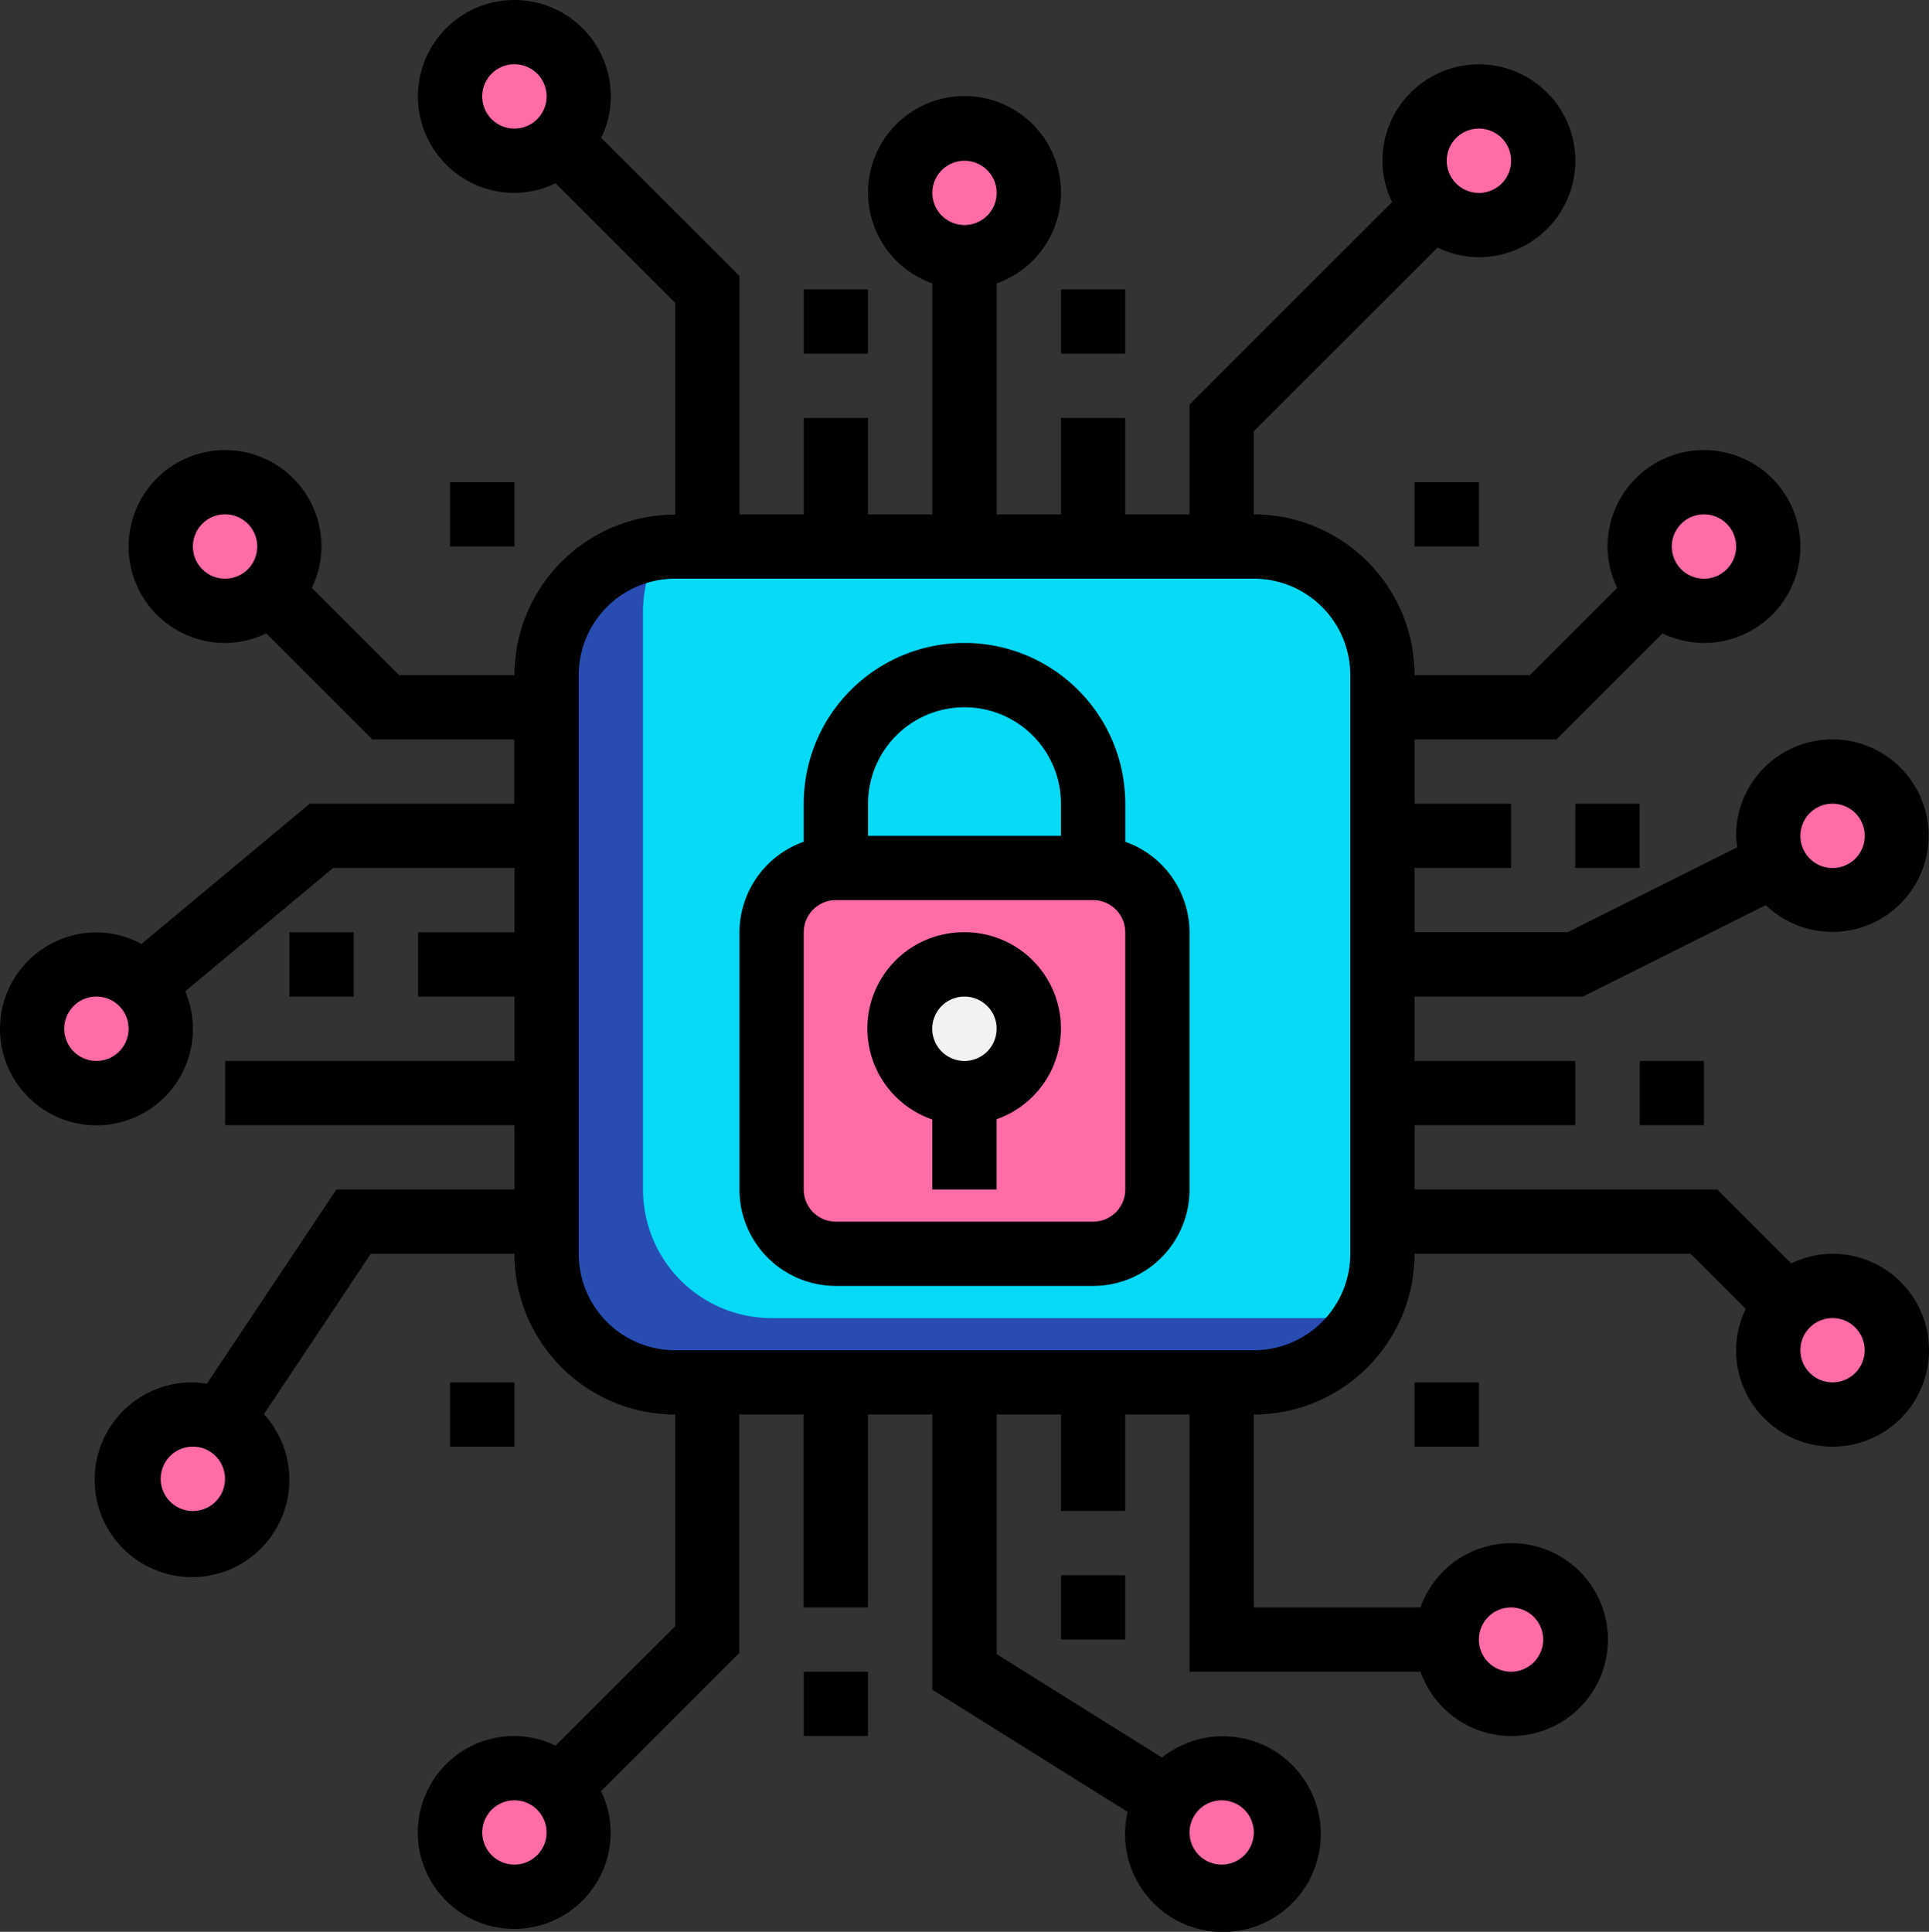 <svg xmlns="http://www.w3.org/2000/svg" viewBox="0 0 500 500.75"><rect x="0" y="0" width="500" height="500.75" fill="#333333" stroke="none"/><defs><style>.cls-1{fill:#06daf7;}.cls-2{fill:#284cb2;}.cls-3{fill:#ff6ca8;}.cls-4{fill:#f1f2f2;}</style></defs><g id="Layer_2" data-name="Layer 2"><g id="Layer_2-2" data-name="Layer 2"><rect class="cls-1" x="141.67" y="141.67" width="216.67" height="216.67" rx="33.33"/><path class="cls-2" d="M350,341.67H200a33.34,33.34,0,0,1-33.33-33.34v-150a33,33,0,0,1,4.4-16.27A33.22,33.22,0,0,0,141.67,175V325A33.33,33.33,0,0,0,175,358.33H325a33.17,33.17,0,0,0,28.93-17.06A34.65,34.65,0,0,1,350,341.67Z"/><circle class="cls-3" cx="250" cy="50" r="16.67"/><circle class="cls-3" cx="383.33" cy="41.67" r="16.67"/><circle class="cls-3" cx="133.33" cy="25" r="16.67"/><circle class="cls-3" cx="316.67" cy="475" r="16.67"/><circle class="cls-3" cx="391.67" cy="425" r="16.67"/><circle class="cls-3" cx="133.33" cy="475" r="16.67"/><circle class="cls-3" cx="441.74" cy="141.47" r="16.67"/><circle class="cls-3" cx="475.17" cy="349.78" r="16.67"/><circle class="cls-3" cx="475.11" cy="216.45" r="16.67"/><circle class="cls-3" cx="58.37" cy="141.73" r="16.67"/><circle class="cls-3" cx="58.19" cy="383.47" r="16.66"/><path class="cls-3" d="M24.34,283.33a16.66,16.66,0,0,0,12.74-28.12l-3.75,3.12,3.75-3.12a16.67,16.67,0,1,0-12.74,28.12Z"/><rect class="cls-3" x="200" y="225" width="100" height="100" rx="16.67"/><path class="cls-3" d="M216.67,291.67V225A16.72,16.72,0,0,0,200,241.67v66.66A16.72,16.72,0,0,0,216.67,325h66.66A16.72,16.72,0,0,0,300,308.33H233.33A16.7,16.7,0,0,1,216.67,291.67Z"/><circle class="cls-4" cx="250.13" cy="266.55" r="16.67"/><path d="M208.33,75H225V91.67H208.33Z"/><path d="M425,275h16.67v16.67H425Z"/><path d="M275,408.33h16.67V425H275Z"/><path d="M208.33,433.33H225V450H208.33Z"/><path d="M75,241.67H91.67v16.66H75Z"/><path d="M275,75h16.67V91.67H275Z"/><path d="M408.33,208.33H425V225H408.33Z"/><path d="M366.67,125h16.66v16.67H366.67Z"/><path d="M116.67,125h16.66v16.67H116.67Z"/><path d="M366.67,358.33h16.66V375H366.67Z"/><path d="M116.67,358.33h16.66V375H116.67Z"/><path d="M249,241.67a24.94,24.94,0,0,0-7.35,48.51v18.15h16.66V290.12A24.94,24.94,0,0,0,249,241.67Zm9.31,24.67a8.32,8.32,0,0,1-8,8.66h0a8.34,8.34,0,0,1-.66-16.67H250a8.33,8.33,0,0,1,8.33,8Z"/><path d="M291.67,218.2v-9.87a41.67,41.67,0,0,0-83.34,0v9.87a25,25,0,0,0-16.66,23.47v66.66a25,25,0,0,0,25,25h66.66a25,25,0,0,0,25-25V241.67A25,25,0,0,0,291.67,218.2ZM225,208.33a25,25,0,0,1,50,0v8.34H225Zm66.67,100a8.33,8.33,0,0,1-8.34,8.34H216.67a8.33,8.33,0,0,1-8.34-8.34V241.67a8.33,8.33,0,0,1,8.34-8.34h66.66a8.33,8.33,0,0,1,8.34,8.34Z"/><path d="M475,325a24.57,24.57,0,0,0-10.71,2.5l-19.16-19.17H366.67V291.67h41.66V275H366.67V258.33H410.3l47.39-23.7a24.95,24.95,0,1,0-7.69-18,23.59,23.59,0,0,0,.31,3l-43.94,22h-39.7V225h25V208.33h-25V191.67h36.78l27.5-27.5a24.73,24.73,0,0,0,10.72,2.5,25,25,0,1,0-25-25,24.5,24.5,0,0,0,2.5,10.7L396.55,175H366.67A41.73,41.73,0,0,0,325,133.33V111.78l47.63-47.61a24.64,24.64,0,0,0,10.7,2.5,25,25,0,1,0-25-25,24.64,24.64,0,0,0,2.5,10.7l-52.5,52.5v28.46H291.67v-25H275v25H258.33V73.47a25,25,0,1,0-16.66,0v59.86H225v-25H208.33v25H191.67V71.55L155.83,35.72A24.45,24.45,0,0,0,158.33,25a25,25,0,1,0-25,25A24.51,24.51,0,0,0,144,47.5l31,31v54.88A41.73,41.73,0,0,0,133.33,175H103.45L80.83,152.37a24.5,24.5,0,0,0,2.5-10.7,25,25,0,1,0-25,25A24.65,24.65,0,0,0,69,164.17l27.5,27.5h36.79v16.66h-53L36.67,244.7a24.56,24.56,0,0,0-11.67-3,25,25,0,1,0,25,25h0a24.86,24.86,0,0,0-2-9.74L86.35,225h47v16.67h-25v16.66h25V275h-75v16.67h75v16.66H87.21L53.62,358.7a25.67,25.67,0,0,0-3.62-.37,25.24,25.24,0,1,0,18.42,8.24L96.12,325h37.21A41.73,41.73,0,0,0,175,366.67v54.88L144,452.5a24.51,24.51,0,0,0-10.71-2.5,25,25,0,1,0,25,25,24.57,24.57,0,0,0-2.5-10.71l35.84-35.83V366.67h16.66v50H225v-50h16.67V438l50.61,31.67a25.37,25.37,0,1,0,8.91-14.09l-42.86-26.81V366.67H275v25h16.67v-25h16.66v66.66H368.2a25,25,0,1,0,0-16.66H325v-50A41.73,41.73,0,0,0,366.67,325h71.55l14.28,14.29A24.57,24.57,0,0,0,450,350a25,25,0,1,0,25-25Zm0-116.67a8.34,8.34,0,1,1-8.33,8.34A8.33,8.33,0,0,1,475,208.33Zm-33.33-75a8.34,8.34,0,1,1-8.34,8.34A8.33,8.33,0,0,1,441.67,133.33Zm-58.34-100A8.34,8.34,0,1,1,375,41.67,8.33,8.33,0,0,1,383.33,33.33ZM250,41.67A8.33,8.33,0,1,1,241.67,50,8.33,8.33,0,0,1,250,41.67ZM125,25a8.34,8.34,0,1,1,8.33,8.33A8.33,8.33,0,0,1,125,25ZM50,141.67A8.34,8.34,0,1,1,58.33,150,8.33,8.33,0,0,1,50,141.67ZM25,275a8.34,8.34,0,1,1,8.33-8.33A8.33,8.33,0,0,1,25,275ZM50,391.67a8.34,8.34,0,1,1,8.33-8.34A8.33,8.33,0,0,1,50,391.67Zm83.33,91.66a8.33,8.33,0,1,1,8.34-8.33A8.33,8.33,0,0,1,133.33,483.33Zm183.34-16.66a8.33,8.33,0,1,1-8.34,8.33A8.33,8.33,0,0,1,316.67,466.67Zm75-50a8.33,8.33,0,1,1-8.34,8.33A8.33,8.33,0,0,1,391.67,416.67ZM350,325a25,25,0,0,1-25,25H175a25,25,0,0,1-25-25V175a25,25,0,0,1,25-25H325a25,25,0,0,1,25,25Zm125,33.33a8.33,8.33,0,1,1,8.33-8.33A8.33,8.33,0,0,1,475,358.33Z"/></g></g></svg>